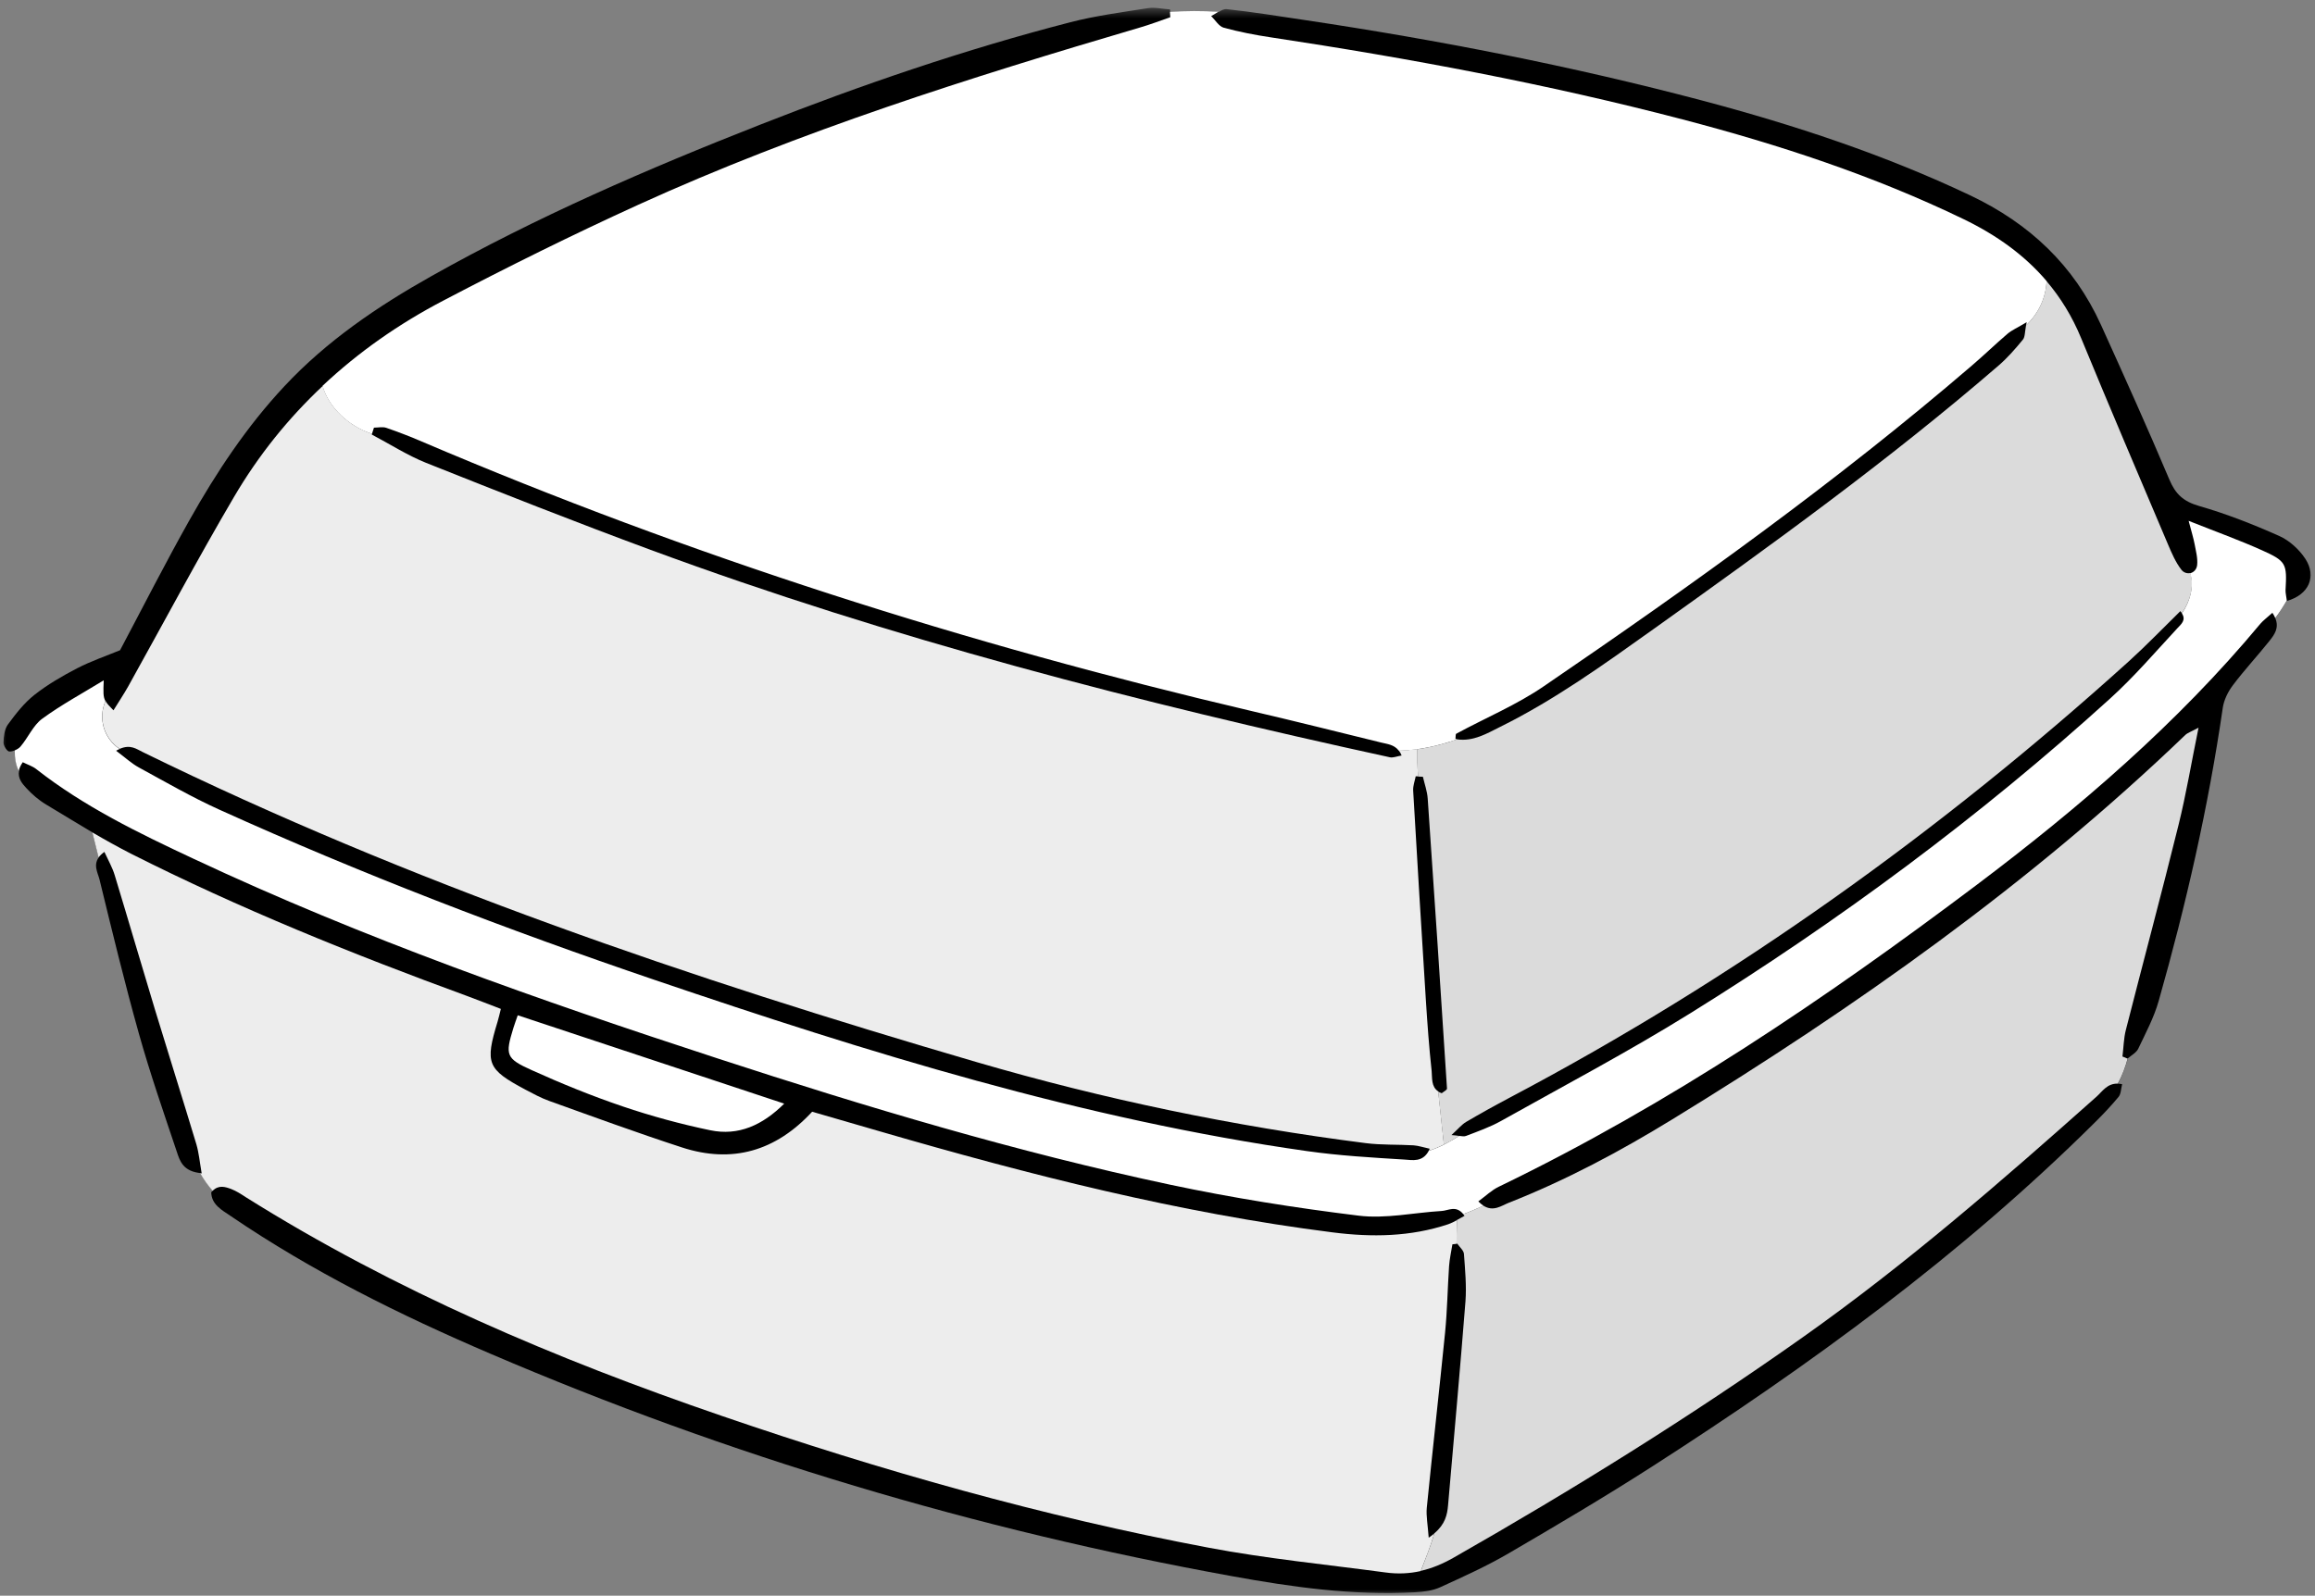 <svg width="190" height="131" viewBox="0 0 190 131" fill="none" xmlns="http://www.w3.org/2000/svg">
<rect x="0" y="0" width="190" height="131" fill="#808080" stroke="none"/>
<mask id="mask0_142_170328" style="mask-type:luminance" maskUnits="userSpaceOnUse" x="0" y="0" width="190" height="131">
<path d="M0 0.555H190V131H0V0.555Z" fill="white"/>
</mask>
<g mask="url(#mask0_142_170328)">
<path d="M187.691 49.337C187.653 49.031 187.608 48.815 187.592 48.625C187.608 48.815 187.646 49.015 187.685 49.298C187.389 49.804 187.083 50.287 186.738 50.737C187.083 51.555 186.661 52.109 186.255 52.624C185.277 53.848 184.204 55.001 183.267 56.247C182.858 56.784 182.524 57.464 182.43 58.117C181.248 66.254 179.42 74.249 177.175 82.157C176.792 83.522 176.103 84.807 175.494 86.092C175.337 86.42 174.937 86.63 174.641 86.881C174.429 87.628 174.165 88.346 173.82 88.967C173.93 88.967 174.046 88.984 174.171 89.006C174.071 89.405 174.078 89.811 173.875 90.052C173.25 90.806 172.577 91.514 171.882 92.2C160.918 103.071 148.515 112.102 135.558 120.419C131.71 122.889 127.769 125.217 123.812 127.526C122.012 128.575 120.096 129.442 118.196 130.308C117.572 130.594 116.821 130.681 116.116 130.72C111.048 131 106.044 130.292 101.095 129.393C80.115 125.591 59.807 119.521 40.217 111.12C32.817 107.949 25.618 104.381 18.946 99.838C18.212 99.339 17.365 98.904 17.336 97.89C17.381 97.835 17.42 97.78 17.468 97.742C17.078 97.297 16.74 96.814 16.444 96.299C16.483 96.309 16.521 96.309 16.57 96.315C15.021 96.199 14.763 95.311 14.512 94.554C13.434 91.344 12.323 88.143 11.408 84.885C10.227 80.686 9.203 76.445 8.169 72.208C8.031 71.638 7.577 70.952 8.217 70.25C8.179 70.298 8.14 70.337 8.108 70.382L7.583 68.334C6.318 67.584 5.059 66.814 3.8 66.058C3.188 65.691 2.624 65.208 2.148 64.686C1.803 64.313 1.452 63.884 1.562 63.298C1.311 62.809 1.217 62.194 1.227 61.601C1.069 61.663 0.905 61.701 0.757 61.695C0.577 61.685 0.28 61.212 0.287 60.961C0.303 60.465 0.367 59.872 0.641 59.489C1.288 58.61 1.977 57.712 2.83 57.042C3.899 56.202 5.104 55.5 6.318 54.869C7.467 54.276 8.7 53.854 9.853 53.381C11.743 49.82 13.575 46.21 15.552 42.697C17.764 38.769 20.253 35.005 23.348 31.701C26.812 27.992 30.972 25.165 35.377 22.686C44.039 17.808 53.151 13.863 62.392 10.234C70.722 6.96 79.184 4.062 87.855 1.824C89.935 1.286 92.086 1.006 94.205 0.671C94.791 0.578 95.419 0.736 96.027 0.774C96.043 0.993 96.059 1.219 96.076 1.434C95.448 1.653 94.829 1.879 94.205 2.091C94.829 1.879 95.448 1.647 96.076 1.434C96.066 1.286 96.05 1.148 96.043 1C97.341 0.913 98.677 0.906 100.007 0.993C100.242 0.845 100.468 0.726 100.687 0.752C102.831 0.984 104.966 1.328 107.094 1.647C118.087 3.289 128.98 5.417 139.734 8.261C147.256 10.257 154.63 12.688 161.684 16.03C166.556 18.339 170.214 21.774 172.436 26.675C174.345 30.89 176.251 35.114 178.051 39.378C178.55 40.569 179.207 41.168 180.476 41.535C182.726 42.182 184.926 43.048 187.06 43.998C187.904 44.372 188.709 45.112 189.218 45.892C190.148 47.34 189.498 48.822 187.691 49.337Z" fill="black"/>
</g>
<path d="M179.081 50.342C179.043 50.287 179.004 50.232 178.949 50.171C177.526 51.565 176.18 52.966 174.744 54.27C159.26 68.263 142.407 80.341 123.921 90.104C122.707 90.745 121.503 91.415 120.325 92.107C119.97 92.319 119.697 92.661 119.127 93.182C119.384 93.198 119.587 93.231 119.761 93.253C119.355 93.511 118.93 93.752 118.502 93.971L118.032 89.608C118.119 89.663 118.212 89.708 118.328 89.747C118.486 89.615 118.766 89.483 118.76 89.367C118.251 81.439 117.726 73.509 117.179 65.585C117.14 64.966 116.921 64.374 116.783 63.769C116.647 63.759 116.522 63.752 116.39 63.752C116.313 62.989 116.319 62.255 116.319 61.508C117.44 61.35 118.534 61.07 119.587 60.697C120.917 60.883 122.012 60.23 123.116 59.676C127.589 57.464 131.623 54.556 135.667 51.675C145.356 44.761 155.006 37.803 164.022 30.017C164.756 29.386 165.406 28.639 166.025 27.883C166.195 27.68 166.179 27.323 166.282 26.714C167.322 25.732 167.915 24.425 167.963 23.075C169.119 24.431 170.075 25.983 170.809 27.767C173.141 33.431 175.549 39.066 177.941 44.707C178.247 45.425 178.56 46.156 179.027 46.764C179.223 47.022 179.513 47.099 179.77 47.044C180.108 48.097 179.754 49.366 179.081 50.342ZM178.801 67.719C179.426 65.201 179.848 62.638 180.443 59.737C179.841 60.066 179.551 60.153 179.355 60.339C166.611 72.572 152.285 82.689 137.255 91.891C132.959 94.525 128.526 96.892 123.834 98.74C123.226 98.981 122.569 99.503 121.748 98.981C121.2 99.229 120.653 99.471 120.089 99.674C120.128 99.722 120.16 99.767 120.199 99.815C119.98 99.931 119.777 100.047 119.574 100.157L119.532 102.105C119.558 102.105 119.581 102.098 119.603 102.098C119.793 102.378 120.128 102.652 120.151 102.939C120.244 104.233 120.37 105.55 120.276 106.835C119.838 112.425 119.33 117.995 118.847 123.581C118.776 124.37 118.612 125.124 117.726 125.874C117.43 126.917 117.002 127.928 116.618 128.959C117.517 128.756 118.399 128.389 119.291 127.883C129.121 122.281 138.717 116.321 147.961 109.781C156.468 103.766 164.302 96.946 172.062 90.037C172.538 89.615 172.938 88.935 173.814 88.961C174.165 88.336 174.429 87.618 174.635 86.871C174.625 86.881 174.609 86.888 174.602 86.904C174.47 86.849 174.335 86.788 174.197 86.733C174.29 85.999 174.297 85.252 174.477 84.55C175.906 78.947 177.41 73.345 178.801 67.719Z" fill="#DBDBDB"/>
<path d="M118.041 89.599L118.508 93.962C118.103 94.165 117.687 94.345 117.265 94.47C117.288 94.416 117.32 94.361 117.343 94.306C116.827 94.197 116.422 94.055 116.016 94.026C114.709 93.949 113.389 94.01 112.097 93.846C101.259 92.468 90.569 90.24 80.098 87.177C56.693 80.335 33.654 72.495 11.714 61.74C11.211 61.499 10.719 61.087 9.827 61.476C8.491 60.603 8.053 58.919 8.661 57.548C8.78 57.767 8.983 57.979 9.312 58.314C9.734 57.628 10.155 57.004 10.522 56.35C13.411 51.166 16.193 45.924 19.197 40.811C21.222 37.359 23.669 34.329 26.483 31.686C26.992 33.479 28.65 34.999 30.534 35.614C30.528 35.636 30.518 35.653 30.512 35.675C31.996 36.454 33.419 37.375 34.968 37.997C41.092 40.437 47.229 42.862 53.408 45.145C73.169 52.444 93.515 57.69 114.084 62.172C114.342 62.223 114.638 62.091 115.037 62.023C114.976 61.866 114.896 61.734 114.812 61.624C115.327 61.608 115.826 61.563 116.328 61.492C116.328 62.233 116.319 62.973 116.399 63.736C116.328 63.736 116.264 63.73 116.193 63.73C116.116 64.12 115.961 64.516 115.984 64.905C116.312 70.633 116.663 76.359 117.024 82.08C117.149 84.028 117.288 85.983 117.5 87.924C117.555 88.501 117.452 89.209 118.041 89.599ZM117.259 126.238C117.178 125.14 117.04 124.448 117.101 123.784C117.578 118.993 118.125 114.199 118.602 109.408C118.782 107.592 118.808 105.769 118.93 103.947C118.972 103.344 119.11 102.752 119.204 102.153C119.313 102.137 119.432 102.131 119.542 102.114L119.58 100.166C119.345 100.298 119.11 100.414 118.869 100.501C115.765 101.538 112.59 101.583 109.367 101.171C96.745 99.574 84.477 96.441 72.293 92.902C70.416 92.358 68.539 91.811 66.655 91.267C63.676 94.493 60.102 95.546 55.965 94.197C52.307 93.005 48.685 91.679 45.066 90.378C44.392 90.136 43.752 89.785 43.117 89.451C39.981 87.776 39.794 87.3 40.841 83.864C40.934 83.561 40.999 83.249 41.108 82.827C40.145 82.46 39.247 82.103 38.339 81.768C28.947 78.332 19.673 74.591 10.741 70.08C9.672 69.532 8.616 68.943 7.576 68.335L8.091 70.392C8.201 70.244 8.359 70.086 8.568 69.938C8.89 70.64 9.234 71.232 9.421 71.87C10.539 75.55 11.611 79.234 12.728 82.914C13.848 86.591 15.005 90.252 16.115 93.933C16.325 94.641 16.389 95.388 16.553 96.332C16.505 96.332 16.466 96.325 16.428 96.315C16.718 96.831 17.062 97.314 17.452 97.758C17.954 97.259 18.485 97.43 18.984 97.616C19.406 97.781 19.799 98.038 20.182 98.289C32.427 105.972 45.635 111.575 59.272 116.25C72.325 120.729 85.578 124.486 99.147 127.049C103.958 127.961 108.852 128.437 113.707 129.091C114.725 129.232 115.678 129.184 116.609 128.975C117.001 127.954 117.423 126.933 117.719 125.887C117.587 126.006 117.43 126.122 117.259 126.238Z" fill="#EDEDED"/>
<path d="M187.685 49.298C187.389 49.804 187.083 50.287 186.738 50.737C186.684 50.605 186.606 50.457 186.503 50.309C186.075 50.699 185.763 50.918 185.518 51.204C178.708 59.389 170.677 66.283 162.215 72.659C149.835 81.977 137.026 90.658 123.013 97.423C122.427 97.703 121.934 98.186 121.332 98.63C121.48 98.778 121.612 98.894 121.754 98.981C121.207 99.229 120.659 99.471 120.096 99.674C119.494 98.927 118.863 99.387 118.315 99.416C116.039 99.551 113.724 100.073 111.502 99.799C106.318 99.162 101.14 98.341 96.043 97.259C83.444 94.58 71.112 90.883 58.882 86.887C44.283 82.119 29.807 77.038 15.887 70.501C11.376 68.389 6.903 66.222 2.962 63.128C2.673 62.902 2.296 62.786 1.868 62.574C1.681 62.848 1.578 63.083 1.546 63.298C1.288 62.809 1.201 62.184 1.211 61.602C1.397 61.524 1.578 61.415 1.687 61.283C2.312 60.549 2.721 59.55 3.461 59.006C5.026 57.86 6.746 56.933 8.513 55.851C8.475 56.833 8.459 57.206 8.655 57.557C8.053 58.929 8.481 60.603 9.821 61.486C9.727 61.524 9.634 61.569 9.531 61.634C10.281 62.194 10.796 62.677 11.392 63.002C13.565 64.187 15.723 65.436 17.977 66.457C29.642 71.738 41.592 76.32 53.721 80.444C71.231 86.398 88.873 91.891 107.265 94.499C109.915 94.876 112.597 95.031 115.273 95.195C115.913 95.233 116.757 95.436 117.266 94.47C118.125 94.213 118.972 93.746 119.761 93.253C120.012 93.285 120.183 93.308 120.325 93.253C121.3 92.88 122.295 92.529 123.2 92.023C128.387 89.116 133.658 86.334 138.701 83.201C150.946 75.595 162.496 67.046 173.17 57.361C175.15 55.571 176.901 53.52 178.714 51.565C178.981 51.275 179.452 50.918 179.075 50.358C179.748 49.382 180.092 48.12 179.754 47.06C180.038 46.99 180.286 46.758 180.327 46.391C180.389 45.83 180.224 45.244 180.121 44.675C180.022 44.163 179.864 43.654 179.629 42.759C181.921 43.67 183.831 44.356 185.666 45.183C187.646 46.072 187.707 46.281 187.582 48.448C187.575 48.674 187.637 48.915 187.685 49.298ZM30.528 35.62C30.583 35.449 30.637 35.279 30.692 35.108C31.027 35.108 31.404 35.021 31.7 35.121C32.685 35.459 33.664 35.839 34.624 36.251C56.654 45.65 79.387 52.898 102.705 58.369C106.263 59.199 109.815 60.088 113.363 60.961C113.856 61.086 114.419 61.118 114.812 61.634C116.477 61.585 118.071 61.234 119.603 60.69C119.558 60.681 119.503 60.674 119.455 60.664C119.478 60.465 119.455 60.275 119.52 60.236C121.918 58.935 124.475 57.87 126.713 56.334C138.81 48.075 150.72 39.565 161.839 30.011C162.834 29.161 163.771 28.25 164.766 27.4C165.123 27.097 165.571 26.91 166.337 26.45C166.321 26.543 166.305 26.62 166.289 26.707C167.329 25.725 167.924 24.415 167.969 23.069C166.157 20.941 163.858 19.295 161.153 17.988C153.763 14.417 146.019 11.877 138.105 9.806C126.97 6.892 115.662 4.78 104.286 3.064C102.995 2.87 101.704 2.619 100.445 2.278C100.039 2.169 99.749 1.653 99.405 1.318C99.592 1.225 99.788 1.093 99.984 0.968C98.655 0.884 97.325 0.89 96.021 0.977C96.027 1.125 96.043 1.264 96.05 1.412C95.213 1.702 94.391 2.02 93.548 2.262C79.573 6.377 65.686 10.756 52.401 16.803C46.995 19.266 41.672 21.907 36.407 24.666C32.724 26.588 29.401 28.919 26.468 31.679C26.976 33.479 28.635 35.005 30.528 35.62ZM42.493 83.349C42.342 83.793 42.226 84.089 42.132 84.402C41.459 86.607 41.498 86.894 43.655 87.86C46.09 88.961 48.575 89.972 51.109 90.832C53.447 91.624 55.856 92.281 58.28 92.786C60.618 93.276 62.589 92.364 64.363 90.603C56.983 88.15 49.773 85.757 42.493 83.349Z" fill="white"/>
</svg>
